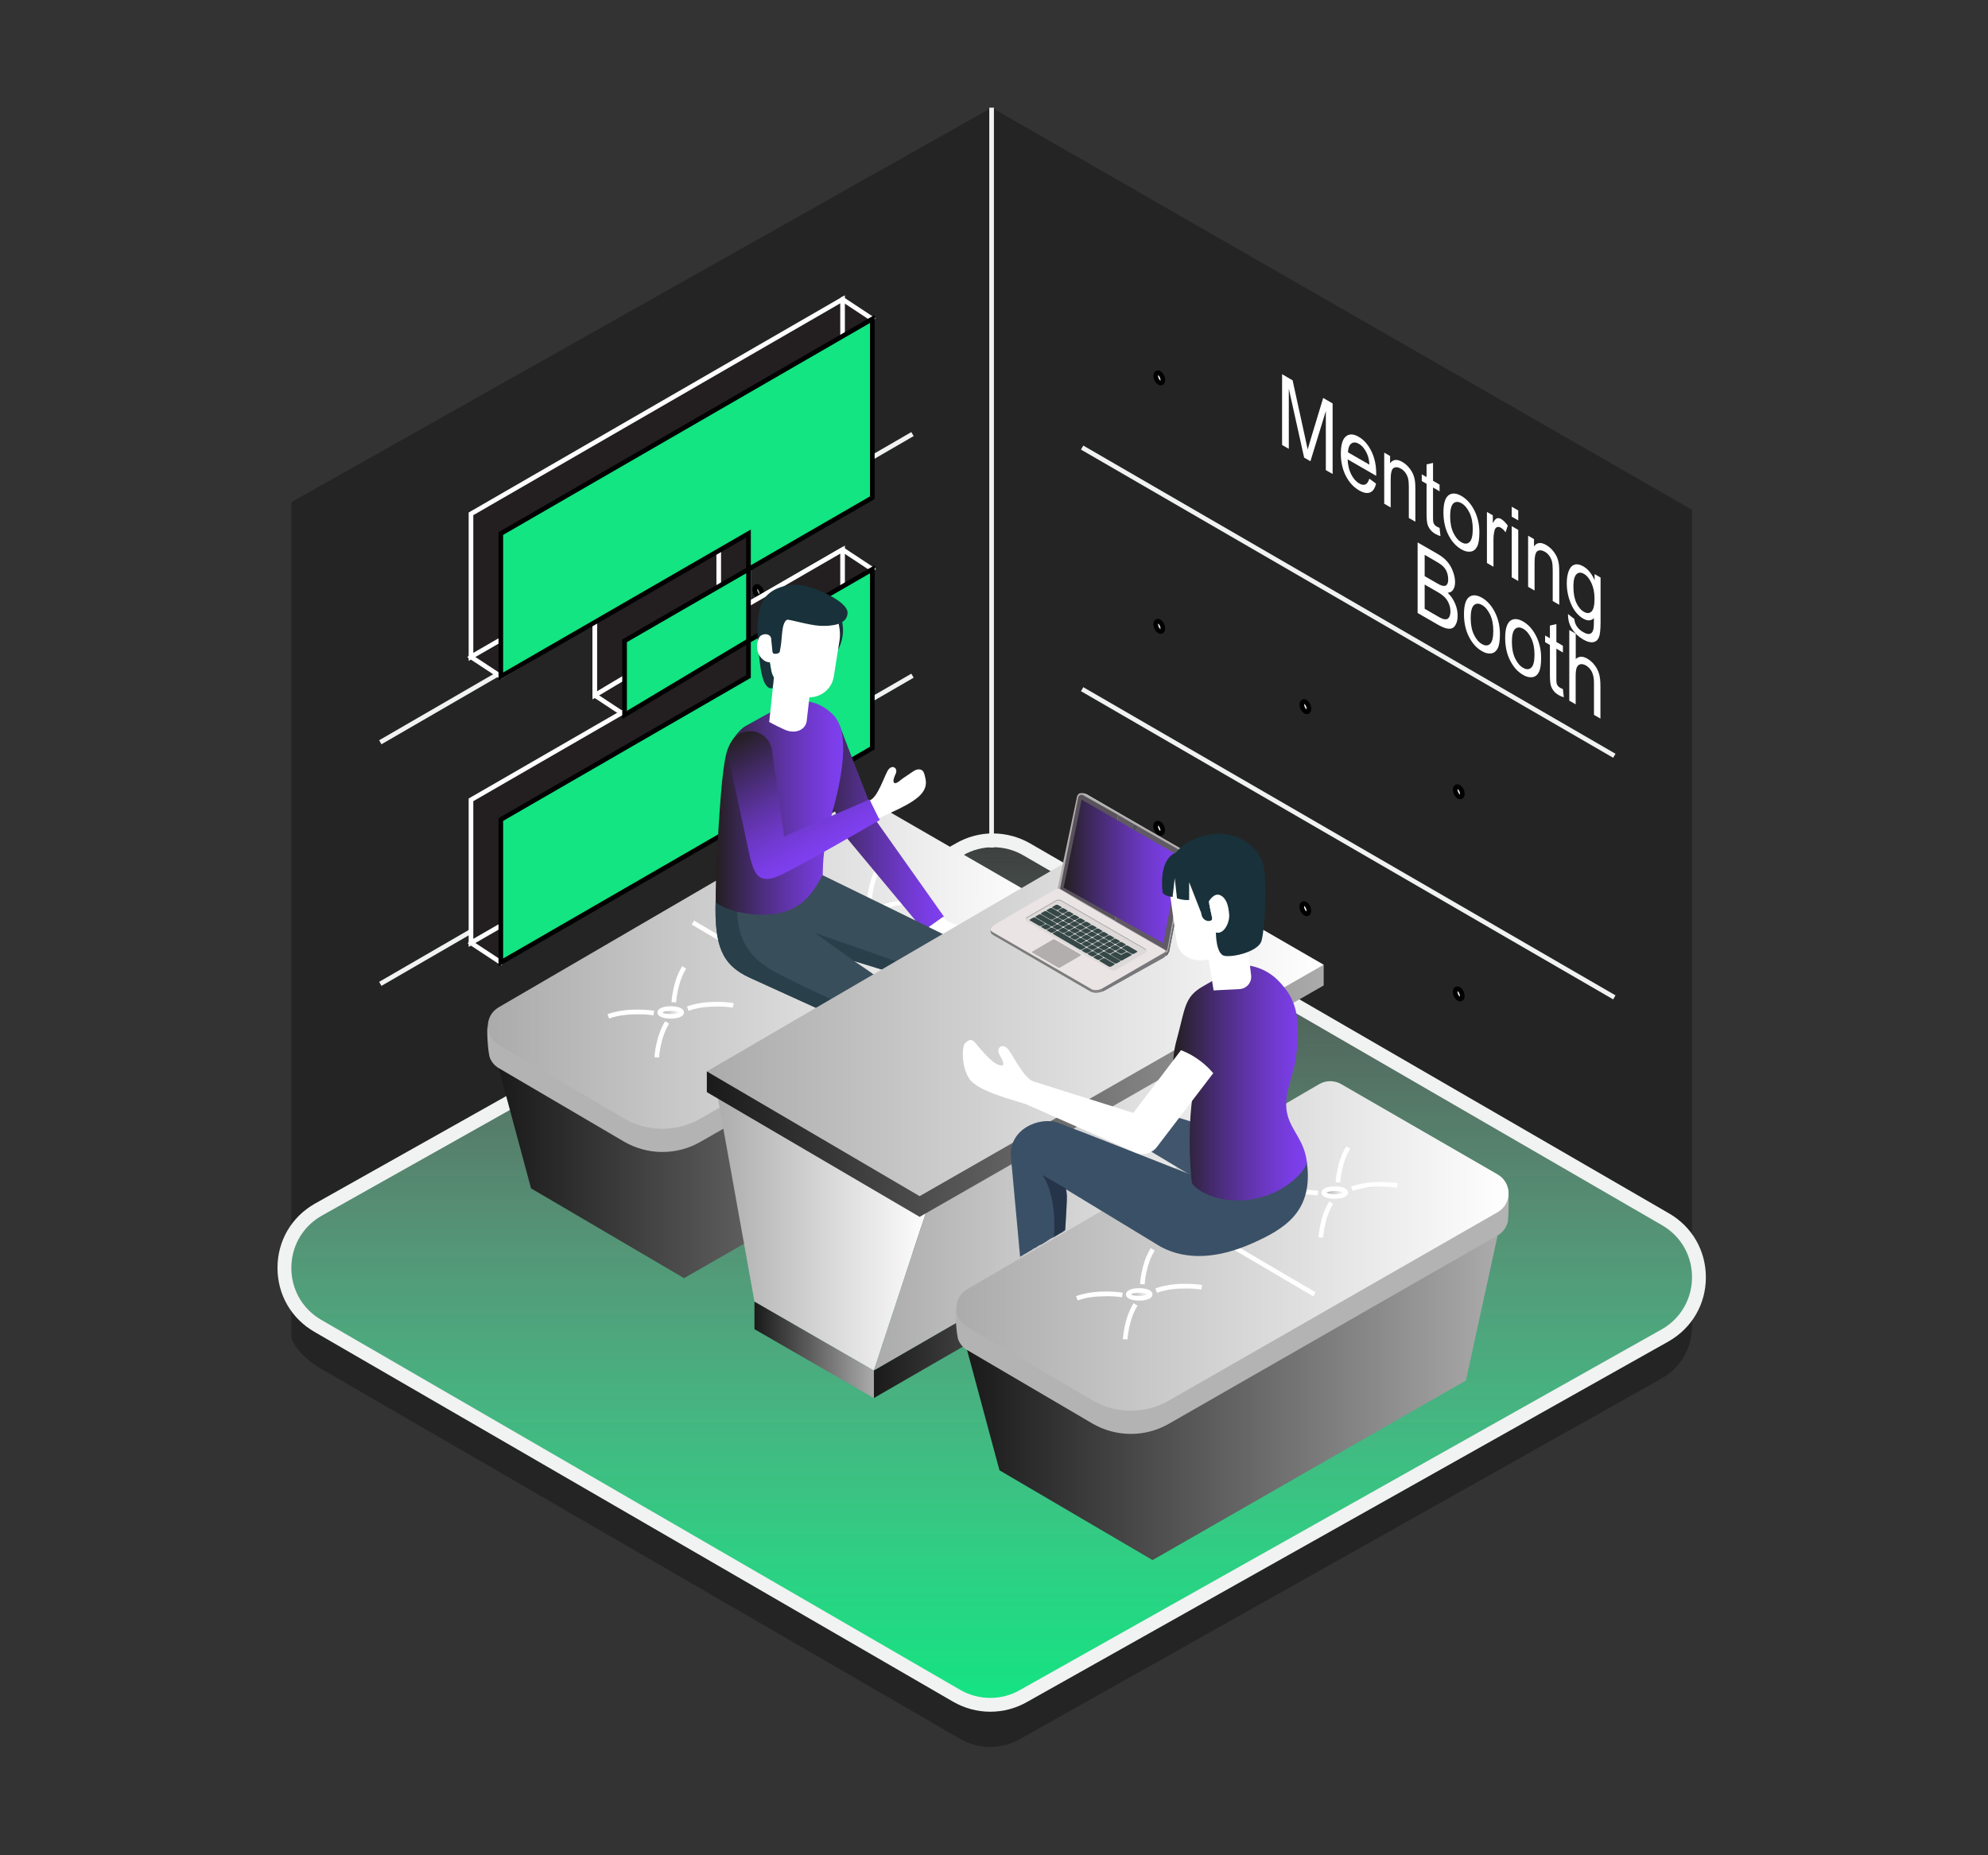 <svg width="240" height="224" viewBox="0 0 240 224" fill="none" xmlns="http://www.w3.org/2000/svg">
<rect x="0" y="0" width="240" height="224" fill="#333333" stroke="none"/>
<path d="M73.295 61.742C73.483 61.662 73.519 61.326 73.377 60.99C73.234 60.655 72.966 60.448 72.778 60.528C72.59 60.608 72.553 60.944 72.696 61.28C72.839 61.615 73.107 61.822 73.295 61.742Z" fill="#F1F2F2" stroke="black" stroke-width="0.56" stroke-miterlimit="10"/>
<path d="M91.814 72.03C92.002 71.95 92.039 71.613 91.896 71.277C91.754 70.942 91.486 70.735 91.297 70.815C91.109 70.895 91.073 71.232 91.215 71.567C91.358 71.903 91.626 72.11 91.814 72.03Z" fill="#F1F2F2" stroke="black" stroke-width="0.56" stroke-miterlimit="10"/>
<path d="M91.814 47.628C92.002 47.548 92.039 47.211 91.896 46.875C91.754 46.54 91.486 46.333 91.297 46.413C91.109 46.493 91.073 46.83 91.215 47.165C91.358 47.501 91.626 47.708 91.814 47.628Z" fill="#F1F2F2" stroke="black" stroke-width="0.56" stroke-miterlimit="10"/>
<g opacity="0.3">
<path d="M204.272 160.13V61.55L119.722 13L35.172 60.63V161.56C35.732 163.03 37.242 164.39 38.792 165.28L115.922 209.95C118.162 211.25 120.932 211.25 123.172 209.95L200.652 166.4C203.052 165.02 204.252 162.6 204.272 160.18V160.13Z" fill="black"/>
</g>
<path d="M119.538 205.84C118.118 205.84 116.718 205.46 115.488 204.75L38.358 160.08C35.828 158.62 34.328 156 34.328 153.08C34.328 150.16 35.838 147.55 38.368 146.09L115.858 102.54C117.078 101.84 118.468 101.46 119.888 101.46C121.308 101.46 122.708 101.84 123.938 102.55L201.068 147.22C203.598 148.68 205.098 151.3 205.098 154.22C205.098 157.14 203.588 159.75 201.058 161.21L123.568 204.76C122.348 205.46 120.958 205.84 119.538 205.84Z" fill="url(#paint0_linear_1596_6561)"/>
<path d="M119.89 102.29C121.14 102.29 122.4 102.61 123.52 103.26L200.65 147.93C205.48 150.72 205.47 157.69 200.65 160.48L123.17 204.03C122.05 204.68 120.8 205 119.55 205C118.3 205 117.04 204.68 115.92 204.03L38.79 159.36C33.96 156.57 33.97 149.6 38.79 146.81L116.27 103.26C117.39 102.61 118.64 102.29 119.89 102.29ZM119.89 100.62C118.33 100.62 116.79 101.03 115.43 101.81L37.97 145.35C35.16 146.97 33.5 149.85 33.5 153.08C33.5 156.3 35.16 159.19 37.95 160.8L115.08 205.47C116.44 206.25 117.98 206.67 119.55 206.67C121.12 206.67 122.65 206.26 124.01 205.48L201.47 161.94C204.28 160.32 205.94 157.44 205.94 154.22C205.94 151 204.28 148.11 201.49 146.5L124.36 101.83C123 101.05 121.46 100.63 119.89 100.63V100.62Z" fill="#F1F2F2"/>
<path d="M119.711 13V102.32" stroke="#F1F2F2" stroke-width="0.56" stroke-miterlimit="10"/>
<path d="M45.91 118.79L110.16 81.58" stroke="#F1F2F2" stroke-width="0.56" stroke-miterlimit="10"/>
<path d="M45.91 89.62L110.16 52.41" stroke="#F1F2F2" stroke-width="0.56" stroke-miterlimit="10"/>
<path d="M194.891 120.42L130.641 83.21" stroke="#F1F2F2" stroke-width="0.56" stroke-miterlimit="10"/>
<path d="M194.891 91.25L130.641 54.04" stroke="#F1F2F2" stroke-width="0.56" stroke-miterlimit="10"/>
<path d="M157.842 110.32C158.03 110.24 158.066 109.904 157.924 109.568C157.781 109.233 157.513 109.026 157.325 109.106C157.137 109.186 157.1 109.523 157.243 109.858C157.386 110.193 157.654 110.4 157.842 110.32Z" fill="#F1F2F2" stroke="black" stroke-width="0.56" stroke-miterlimit="10"/>
<path d="M157.853 85.928C158.041 85.848 158.078 85.511 157.935 85.175C157.793 84.84 157.525 84.633 157.337 84.713C157.149 84.793 157.112 85.13 157.255 85.465C157.397 85.801 157.665 86.008 157.853 85.928Z" fill="#F1F2F2" stroke="black" stroke-width="0.56" stroke-miterlimit="10"/>
<path d="M140.201 100.611C140.389 100.531 140.426 100.195 140.283 99.859C140.14 99.524 139.872 99.317 139.684 99.397C139.496 99.477 139.459 99.814 139.602 100.149C139.745 100.484 140.013 100.691 140.201 100.611Z" fill="#F1F2F2" stroke="black" stroke-width="0.56" stroke-miterlimit="10"/>
<path d="M140.213 76.229C140.401 76.149 140.438 75.812 140.295 75.477C140.152 75.141 139.884 74.934 139.696 75.014C139.508 75.094 139.471 75.431 139.614 75.766C139.757 76.102 140.025 76.309 140.213 76.229Z" fill="#F1F2F2" stroke="black" stroke-width="0.56" stroke-miterlimit="10"/>
<path d="M176.361 120.608C176.549 120.528 176.586 120.191 176.443 119.856C176.301 119.52 176.032 119.313 175.844 119.393C175.656 119.473 175.62 119.81 175.762 120.145C175.905 120.481 176.173 120.688 176.361 120.608Z" fill="#F1F2F2" stroke="black" stroke-width="0.56" stroke-miterlimit="10"/>
<path d="M176.369 96.206C176.557 96.126 176.594 95.789 176.451 95.454C176.308 95.118 176.04 94.911 175.852 94.991C175.664 95.071 175.627 95.408 175.77 95.743C175.913 96.079 176.181 96.286 176.369 96.206Z" fill="#F1F2F2" stroke="black" stroke-width="0.56" stroke-miterlimit="10"/>
<path d="M124.239 115.12L120.419 132.64L82.579 154.32L64.109 143.48L60.199 128.96L124.239 115.12Z" fill="url(#paint1_linear_1596_6561)"/>
<path d="M58.869 123.69L58.899 124.1L61.859 123.45L102.709 99.65C103.529 99.17 104.529 99.17 105.349 99.65L123.259 109.99L125.499 109.5L125.559 109.9C125.619 110.22 125.559 113 125.499 113.32V113.39C125.349 114.08 124.939 114.72 124.249 115.12L84.549 137.87C81.679 139.51 78.159 139.49 75.309 137.82L60.209 128.96C59.709 128.67 59.369 128.24 59.159 127.77H59.149V127.73C58.909 127.16 58.719 124.28 58.889 123.69H58.869Z" fill="#B3B3B3"/>
<path d="M124.25 107.76L105.349 96.85C104.529 96.38 103.52 96.38 102.71 96.85L60.2 121.62C58.459 122.63 58.459 125.15 60.2 126.16L75.299 135.02C78.15 136.69 81.68 136.71 84.54 135.07L124.24 112.32C126 111.31 126.01 108.77 124.24 107.76H124.25Z" fill="url(#paint2_linear_1596_6561)"/>
<path d="M102.128 122.23L83.648 111.39" stroke="white" stroke-width="0.56" stroke-miterlimit="10"/>
<path d="M104.588 110.42C105.322 110.42 105.918 110.21 105.918 109.95C105.918 109.691 105.322 109.48 104.588 109.48C103.853 109.48 103.258 109.691 103.258 109.95C103.258 110.21 103.853 110.42 104.588 110.42Z" fill="url(#paint3_linear_1596_6561)" stroke="black" stroke-width="0.56" stroke-miterlimit="10"/>
<path d="M112.141 109.09C112.141 109.09 109.161 108.59 106.641 109.49L112.141 109.09Z" fill="url(#paint4_linear_1596_6561)"/>
<path d="M112.141 109.09C112.141 109.09 109.161 108.59 106.641 109.49" stroke="white" stroke-width="0.56" stroke-miterlimit="10"/>
<path d="M102.559 110.02C102.559 110.02 99.579 109.52 97.059 110.42L102.559 110.02Z" fill="url(#paint5_linear_1596_6561)"/>
<path d="M102.559 110.02C102.559 110.02 99.579 109.52 97.059 110.42" stroke="black" stroke-width="0.56" stroke-miterlimit="10"/>
<path d="M102.898 115.37C102.898 115.37 103.018 112.97 104.148 111.16L102.898 115.37Z" fill="url(#paint6_linear_1596_6561)"/>
<path d="M102.898 115.37C102.898 115.37 103.018 112.97 104.148 111.16" stroke="black" stroke-width="0.56" stroke-miterlimit="10"/>
<path d="M104.969 108.72C104.969 108.72 105.089 106.32 106.219 104.51L104.969 108.72Z" fill="url(#paint7_linear_1596_6561)"/>
<path d="M104.969 108.72C104.969 108.72 105.089 106.32 106.219 104.51" stroke="white" stroke-width="0.56" stroke-miterlimit="10"/>
<path d="M80.971 122.71C81.705 122.71 82.301 122.5 82.301 122.24C82.301 121.98 81.705 121.77 80.971 121.77C80.236 121.77 79.641 121.98 79.641 122.24C79.641 122.5 80.236 122.71 80.971 122.71Z" fill="url(#paint8_linear_1596_6561)" stroke="white" stroke-width="0.56" stroke-miterlimit="10"/>
<path d="M88.527 121.38C88.527 121.38 85.547 120.88 83.027 121.78L88.527 121.38Z" fill="url(#paint9_linear_1596_6561)"/>
<path d="M88.527 121.38C88.527 121.38 85.547 120.88 83.027 121.78" stroke="white" stroke-width="0.56" stroke-miterlimit="10"/>
<path d="M78.938 122.31C78.938 122.31 75.957 121.81 73.438 122.71L78.938 122.31Z" fill="url(#paint10_linear_1596_6561)"/>
<path d="M78.938 122.31C78.938 122.31 75.957 121.81 73.438 122.71" stroke="white" stroke-width="0.56" stroke-miterlimit="10"/>
<path d="M79.289 127.66C79.289 127.66 79.409 125.26 80.539 123.45L79.289 127.66Z" fill="url(#paint11_linear_1596_6561)"/>
<path d="M79.289 127.66C79.289 127.66 79.409 125.26 80.539 123.45" stroke="white" stroke-width="0.56" stroke-miterlimit="10"/>
<path d="M81.348 121.01C81.348 121.01 81.468 118.61 82.598 116.8L81.348 121.01Z" fill="url(#paint12_linear_1596_6561)"/>
<path d="M81.348 121.01C81.348 121.01 81.468 118.61 82.598 116.8" stroke="white" stroke-width="0.56" stroke-miterlimit="10"/>
<path d="M101.719 36.14L105.309 38.51L90.359 68.73V72.92L101.719 66.36L105.309 68.73L60.459 116.21L56.859 113.84L75.399 86.32L71.809 83.95V75L60.459 81.68L56.859 79.31L101.719 36.14Z" fill="#231F20" stroke="white" stroke-width="0.56" stroke-miterlimit="10"/>
<path d="M86.769 75V66.36L71.809 75V83.95L86.769 75Z" fill="#231F20" stroke="white" stroke-width="0.56" stroke-miterlimit="10"/>
<path d="M86.769 62.04V66.36L101.719 57.72V36.14L56.859 62.04V79.31L86.769 62.04Z" fill="#231F20" stroke="white" stroke-width="0.56" stroke-miterlimit="10"/>
<path d="M101.719 66.36L86.769 75V79.31L56.859 96.57V113.84L101.719 87.95V66.36Z" fill="#231F20" stroke="white" stroke-width="0.56" stroke-miterlimit="10"/>
<path d="M90.362 77.37V68.73L75.402 77.37V86.32L90.362 77.37Z" fill="#12E582" stroke="black" stroke-width="0.56" stroke-miterlimit="10"/>
<path d="M90.361 64.42V68.73L105.311 60.09V38.51L60.461 64.42V81.68L90.361 64.42Z" fill="#12E582" stroke="black" stroke-width="0.56" stroke-miterlimit="10"/>
<path d="M105.311 68.73L90.361 77.37V81.68L60.461 98.95V116.21L105.311 90.32V68.73Z" fill="#12E582" stroke="black" stroke-width="0.56" stroke-miterlimit="10"/>
<path d="M140.213 46.233C140.401 46.153 140.438 45.816 140.295 45.481C140.152 45.145 139.884 44.938 139.696 45.019C139.508 45.099 139.471 45.435 139.614 45.771C139.757 46.106 140.025 46.313 140.213 46.233Z" fill="#F1F2F2" stroke="black" stroke-width="0.56" stroke-miterlimit="10"/>
<path d="M154.779 53.7V45.18L156.049 45.92L157.56 52.83C157.7 53.47 157.8 53.95 157.87 54.27C157.94 54 158.06 53.61 158.21 53.1L159.74 48.05L160.88 48.71V57.23L160.06 56.76V49.63L158.2 55.69L157.44 55.25L155.59 46.93V54.19L154.77 53.72L154.779 53.7Z" fill="white"/>
<path d="M165.311 57.79L166.121 58.39C165.991 58.95 165.761 59.3 165.411 59.45C165.061 59.6 164.621 59.52 164.081 59.21C163.401 58.82 162.871 58.23 162.471 57.45C162.071 56.67 161.871 55.77 161.871 54.77C161.871 53.73 162.071 53.04 162.471 52.7C162.871 52.36 163.391 52.37 164.031 52.74C164.671 53.11 165.151 53.67 165.551 54.46C165.941 55.25 166.141 56.15 166.141 57.17C166.141 57.23 166.141 57.32 166.141 57.45L162.691 55.46C162.721 56.16 162.861 56.76 163.121 57.27C163.381 57.78 163.701 58.15 164.091 58.37C164.381 58.54 164.621 58.58 164.831 58.49C165.031 58.41 165.191 58.18 165.311 57.8V57.79ZM162.731 54.61L165.321 56.1C165.291 55.56 165.191 55.11 165.021 54.76C164.771 54.21 164.451 53.82 164.051 53.59C163.691 53.38 163.391 53.37 163.141 53.55C162.891 53.73 162.761 54.08 162.731 54.61Z" fill="white"/>
<path d="M167.109 60.82V54.65L167.819 55.06V55.94C168.159 55.46 168.649 55.4 169.289 55.77C169.569 55.93 169.829 56.15 170.059 56.41C170.289 56.68 170.469 56.96 170.589 57.24C170.709 57.52 170.789 57.83 170.829 58.15C170.859 58.36 170.869 58.71 170.869 59.19V62.99L170.079 62.54V58.78C170.079 58.35 170.049 58.02 169.989 57.77C169.929 57.52 169.819 57.29 169.669 57.08C169.509 56.86 169.329 56.7 169.119 56.58C168.789 56.39 168.499 56.36 168.249 56.5C168.009 56.64 167.889 57.11 167.889 57.9V61.27L167.109 60.82Z" fill="white"/>
<path d="M173.791 63.74L173.901 64.73C173.681 64.66 173.481 64.58 173.311 64.48C173.021 64.32 172.801 64.13 172.651 63.92C172.491 63.71 172.381 63.49 172.321 63.25C172.261 63.02 172.221 62.59 172.221 61.96V58.41L171.641 58.08V57.27L172.221 57.6V56.07L173.001 55.89V58.05L173.791 58.51V59.32L173.001 58.86V62.47C173.001 62.77 173.011 62.97 173.041 63.07C173.071 63.17 173.111 63.27 173.181 63.35C173.241 63.44 173.331 63.51 173.451 63.58C173.541 63.63 173.651 63.68 173.791 63.74Z" fill="white"/>
<path d="M174.258 61.86C174.258 60.72 174.498 60.01 174.968 59.73C175.368 59.5 175.848 59.55 176.428 59.88C177.068 60.25 177.588 60.83 177.988 61.62C178.388 62.41 178.598 63.29 178.598 64.27C178.598 65.06 178.508 65.64 178.328 65.99C178.148 66.34 177.888 66.55 177.548 66.6C177.208 66.65 176.838 66.57 176.428 66.33C175.778 65.96 175.258 65.38 174.858 64.59C174.458 63.81 174.258 62.89 174.258 61.85V61.86ZM175.068 62.33C175.068 63.12 175.198 63.79 175.458 64.33C175.718 64.87 176.038 65.26 176.438 65.48C176.838 65.7 177.148 65.69 177.408 65.45C177.668 65.2 177.798 64.68 177.798 63.87C177.798 63.11 177.668 62.45 177.408 61.91C177.148 61.37 176.828 60.98 176.438 60.76C176.048 60.54 175.718 60.54 175.458 60.78C175.198 61.02 175.068 61.54 175.068 62.33Z" fill="white"/>
<path d="M179.508 67.98V61.81L180.218 62.22V63.16C180.398 62.83 180.568 62.63 180.718 62.58C180.868 62.53 181.038 62.56 181.218 62.66C181.478 62.81 181.748 63.08 182.028 63.46L181.758 64.27C181.568 64.01 181.378 63.82 181.178 63.71C181.008 63.61 180.848 63.59 180.718 63.65C180.578 63.71 180.488 63.84 180.428 64.05C180.338 64.37 180.298 64.75 180.298 65.2V68.43L179.518 67.98H179.508Z" fill="white"/>
<path d="M182.5 62.38V61.18L183.29 61.63V62.83L182.5 62.38ZM182.5 69.7V63.53L183.29 63.98V70.15L182.5 69.7Z" fill="white"/>
<path d="M184.48 70.85V64.68L185.19 65.09V65.97C185.53 65.49 186.02 65.43 186.66 65.8C186.94 65.96 187.2 66.18 187.43 66.44C187.66 66.71 187.841 66.99 187.961 67.27C188.081 67.55 188.161 67.86 188.201 68.18C188.231 68.39 188.24 68.74 188.24 69.22V73.02L187.451 72.57V68.81C187.451 68.38 187.42 68.05 187.36 67.8C187.3 67.55 187.19 67.32 187.04 67.11C186.88 66.89 186.7 66.73 186.49 66.61C186.16 66.42 185.87 66.39 185.62 66.53C185.38 66.67 185.26 67.14 185.26 67.93V71.3L184.48 70.85Z" fill="white"/>
<path d="M189.298 74.14L190.058 74.73C190.088 75.06 190.178 75.34 190.328 75.57C190.518 75.88 190.788 76.13 191.128 76.32C191.488 76.53 191.768 76.59 191.968 76.52C192.168 76.45 192.298 76.25 192.368 75.94C192.408 75.75 192.428 75.31 192.428 74.63C192.088 74.97 191.658 74.99 191.148 74.7C190.508 74.33 190.018 73.74 189.668 72.93C189.318 72.12 189.148 71.28 189.148 70.42C189.148 69.83 189.228 69.33 189.388 68.93C189.548 68.52 189.778 68.27 190.088 68.18C190.388 68.08 190.748 68.15 191.158 68.39C191.708 68.71 192.158 69.26 192.508 70.05V69.31L193.228 69.73V75.07C193.228 76.03 193.158 76.67 193.008 76.99C192.858 77.31 192.628 77.49 192.308 77.54C191.988 77.59 191.598 77.48 191.128 77.21C190.578 76.89 190.128 76.47 189.788 75.94C189.448 75.41 189.288 74.82 189.298 74.16V74.14ZM189.948 70.81C189.948 71.62 190.068 72.28 190.308 72.79C190.548 73.3 190.848 73.66 191.218 73.87C191.588 74.08 191.878 74.07 192.128 73.84C192.368 73.61 192.498 73.1 192.498 72.31C192.498 71.55 192.368 70.91 192.118 70.38C191.868 69.85 191.568 69.48 191.208 69.28C190.848 69.08 190.558 69.1 190.318 69.33C190.078 69.57 189.948 70.06 189.948 70.8V70.81Z" fill="white"/>
<path d="M171.141 74.01V65.49L173.541 66.87C174.031 67.15 174.421 67.46 174.721 67.81C175.011 68.15 175.251 68.55 175.411 69.01C175.581 69.47 175.661 69.89 175.661 70.28C175.661 70.67 175.591 70.94 175.441 71.18C175.291 71.42 175.071 71.55 174.771 71.57C175.161 71.94 175.451 72.37 175.661 72.86C175.871 73.35 175.971 73.83 175.971 74.33C175.971 74.73 175.911 75.06 175.781 75.33C175.651 75.6 175.501 75.77 175.311 75.85C175.121 75.93 174.891 75.93 174.611 75.87C174.331 75.8 173.991 75.65 173.581 75.42L171.141 74.01ZM171.991 69.56L173.371 70.36C173.741 70.58 174.011 70.7 174.181 70.73C174.401 70.77 174.561 70.73 174.671 70.59C174.781 70.46 174.831 70.24 174.831 69.94C174.831 69.66 174.781 69.38 174.681 69.1C174.581 68.82 174.431 68.6 174.241 68.41C174.051 68.22 173.731 67.99 173.271 67.73L171.991 66.99V69.57V69.56ZM171.991 73.5L173.581 74.42C173.851 74.58 174.041 74.67 174.161 74.71C174.351 74.78 174.521 74.79 174.651 74.76C174.781 74.73 174.891 74.63 174.971 74.47C175.051 74.31 175.101 74.1 175.101 73.83C175.101 73.51 175.041 73.2 174.921 72.9C174.801 72.6 174.631 72.33 174.411 72.11C174.191 71.89 173.881 71.66 173.471 71.43L171.991 70.58V73.51V73.5Z" fill="white"/>
<path d="M176.738 74.15C176.738 73.01 176.978 72.3 177.448 72.02C177.848 71.79 178.328 71.84 178.908 72.17C179.548 72.54 180.068 73.12 180.468 73.91C180.868 74.7 181.078 75.58 181.078 76.56C181.078 77.35 180.988 77.93 180.808 78.28C180.628 78.63 180.368 78.84 180.028 78.89C179.688 78.94 179.318 78.86 178.908 78.62C178.258 78.25 177.738 77.67 177.338 76.88C176.938 76.1 176.738 75.18 176.738 74.14V74.15ZM177.548 74.62C177.548 75.41 177.678 76.08 177.938 76.62C178.198 77.16 178.518 77.55 178.918 77.77C179.318 77.99 179.628 77.98 179.888 77.74C180.148 77.49 180.278 76.97 180.278 76.16C180.278 75.4 180.148 74.74 179.888 74.2C179.628 73.66 179.308 73.27 178.918 73.05C178.528 72.83 178.198 72.83 177.938 73.07C177.678 73.31 177.548 73.83 177.548 74.62Z" fill="white"/>
<path d="M181.711 77.02C181.711 75.88 181.951 75.17 182.421 74.89C182.821 74.66 183.301 74.71 183.881 75.04C184.521 75.41 185.041 75.99 185.441 76.78C185.841 77.57 186.051 78.45 186.051 79.43C186.051 80.22 185.961 80.8 185.781 81.15C185.601 81.5 185.341 81.71 185.001 81.76C184.661 81.81 184.291 81.73 183.881 81.49C183.231 81.12 182.711 80.54 182.311 79.75C181.911 78.97 181.711 78.05 181.711 77.01V77.02ZM182.521 77.49C182.521 78.28 182.651 78.95 182.911 79.49C183.171 80.03 183.491 80.42 183.891 80.64C184.291 80.86 184.601 80.85 184.861 80.61C185.121 80.36 185.251 79.84 185.251 79.03C185.251 78.27 185.121 77.61 184.861 77.07C184.601 76.53 184.281 76.14 183.891 75.92C183.501 75.7 183.171 75.7 182.911 75.94C182.651 76.18 182.521 76.7 182.521 77.49Z" fill="white"/>
<path d="M188.681 83.2L188.791 84.19C188.571 84.12 188.371 84.04 188.201 83.94C187.911 83.78 187.691 83.59 187.541 83.38C187.381 83.17 187.271 82.95 187.211 82.71C187.151 82.48 187.111 82.05 187.111 81.42V77.87L186.531 77.54V76.73L187.111 77.06V75.53L187.891 75.35V77.51L188.681 77.97V78.78L187.891 78.32V81.93C187.891 82.23 187.901 82.43 187.931 82.53C187.961 82.63 188.001 82.73 188.071 82.81C188.131 82.9 188.221 82.97 188.341 83.04C188.431 83.09 188.541 83.14 188.681 83.2Z" fill="white"/>
<path d="M189.451 84.58V76.06L190.231 76.51V79.57C190.601 79.22 191.061 79.2 191.621 79.52C191.961 79.72 192.261 79.98 192.511 80.31C192.761 80.64 192.941 80.99 193.051 81.37C193.161 81.75 193.211 82.24 193.211 82.85V86.76L192.431 86.31V82.4C192.431 81.88 192.341 81.45 192.171 81.11C192.001 80.77 191.761 80.52 191.451 80.34C191.221 80.21 191.001 80.16 190.791 80.2C190.591 80.24 190.441 80.38 190.351 80.6C190.261 80.82 190.221 81.18 190.221 81.66V85.04L189.441 84.59L189.451 84.58Z" fill="white"/>
<path d="M102.222 101.18L97.162 89.75C96.492 88.33 96.592 86.83 98.012 86.16C99.432 85.49 100.672 86.16 101.352 87.58L105.862 99.23L113.952 110.66L111.552 112.38L102.242 101.19L102.222 101.18Z" fill="url(#paint13_linear_1596_6561)"/>
<path d="M111.711 112.23C112.511 113.3 114.591 116.89 116.211 117.35C117.831 117.81 119.761 117.03 119.971 116.73C120.181 116.43 120.421 115.9 119.841 115.63C119.261 115.36 117.291 114.66 116.711 113.86C116.121 113.06 117.201 113.34 117.831 113.46C118.591 113.61 118.951 112.67 117.881 112.32C116.811 111.97 114.371 111.58 113.841 110.71L111.711 112.22V112.23Z" fill="white"/>
<path d="M102.351 142.75C101.901 142.87 101.671 143.12 101.671 143.98C101.671 144.84 101.551 145.8 101.511 146.18C101.471 146.57 101.831 147.41 102.721 147.85C103.601 148.29 104.791 148.31 105.411 148.81C106.031 149.31 106.531 150.32 107.481 150.86C108.431 151.41 111.781 151.51 112.881 150.3C113.971 149.09 110.491 148.04 108.471 146.17C106.451 144.3 105.961 143.61 105.861 143.19C105.761 142.77 105.321 142.74 105.321 142.74H102.361L102.351 142.75Z" fill="#394E5B"/>
<path d="M107.511 149.49C106.681 148.45 105.741 147.85 104.311 147.33C102.881 146.81 102.821 145.43 103.091 144.16L102.601 142.75H102.351C101.901 142.87 101.671 143.12 101.671 143.98C101.671 144.84 101.551 145.8 101.511 146.18C101.471 146.57 101.831 147.41 102.721 147.85C103.601 148.29 104.791 148.31 105.411 148.81C106.031 149.31 106.531 150.32 107.481 150.86C108.431 151.41 111.781 151.51 112.881 150.3C111.101 151.07 108.351 150.52 107.521 149.48L107.511 149.49Z" fill="#29404B"/>
<path d="M105.323 143.5C105.323 145.08 102.363 144.22 102.363 143.5V139.87H105.323V143.5Z" fill="#FCD2A0"/>
<path d="M112.441 135.13C111.991 135.25 111.761 135.5 111.761 136.36C111.761 137.22 111.641 138.18 111.601 138.56C111.561 138.94 111.921 139.79 112.811 140.23C113.701 140.67 114.881 140.69 115.501 141.19C116.121 141.69 116.621 142.7 117.571 143.24C118.521 143.79 121.871 143.89 122.971 142.68C124.061 141.47 120.581 140.42 118.561 138.55C116.541 136.68 116.051 135.99 115.951 135.57C115.851 135.14 115.411 135.12 115.411 135.12H112.451L112.441 135.13Z" fill="#394E5B"/>
<path d="M117.601 141.87C116.771 140.83 115.831 140.23 114.401 139.71C112.971 139.19 112.911 137.81 113.181 136.54L112.691 135.13H112.441C111.991 135.25 111.761 135.5 111.761 136.36C111.761 137.22 111.641 138.18 111.601 138.56C111.561 138.94 111.921 139.79 112.811 140.23C113.691 140.67 114.881 140.69 115.501 141.19C116.121 141.69 116.621 142.7 117.571 143.24C118.521 143.79 121.871 143.89 122.971 142.68C121.191 143.45 118.441 142.9 117.611 141.86L117.601 141.87Z" fill="#29404B"/>
<path d="M115.403 135.88C115.403 137.46 112.443 136.6 112.443 135.88L112.293 132.25H115.253L115.403 135.88Z" fill="#FCD2A0"/>
<path d="M114.522 113.12C113.192 112.44 99.312 105.67 99.312 105.67L86.392 108.84C86.262 114.12 87.092 116.5 90.542 118.06C93.642 119.46 103.072 123.77 103.072 123.77C103.072 123.77 102.192 125.22 101.942 127.41C101.742 129.15 101.942 141.7 101.942 141.7C101.942 141.7 103.962 143.33 105.552 141.7C105.552 141.7 108.182 124.18 108.412 122.3C108.642 120.42 108.852 120.16 106.162 118.15C105.322 117.53 104.232 116.77 103.112 116.03L111.492 118.61C111.492 118.61 110.812 121.34 110.832 122.28C110.852 123.22 112.032 134.37 112.032 134.37C112.032 134.37 114.172 135.64 115.822 134.21C115.822 134.21 116.512 119.86 116.692 117.27C116.722 116.81 117.062 114.42 114.522 113.11V113.12Z" fill="#394E5B"/>
<path d="M105.322 122.89C105.322 122.89 96.972 119.23 93.372 117.24C89.772 115.25 89.102 112.63 89.002 110.07L89.622 108.05L86.392 108.84C86.262 114.12 87.092 116.5 90.542 118.06C93.642 119.46 103.072 123.77 103.072 123.77C103.072 123.77 102.192 125.22 101.942 127.41C101.742 129.15 101.942 141.7 101.942 141.7C101.942 141.7 102.462 142.12 103.172 142.32C103.152 141.25 102.952 132.41 103.252 129.58C103.572 126.56 105.312 122.9 105.312 122.9L105.322 122.89Z" fill="#29404B"/>
<path d="M93.931 85.48L89.992 87.67C89.121 88.17 88.022 89.76 87.751 90.73C87.121 92.96 86.841 98.4 86.531 103.49C86.462 104.6 86.382 107.81 86.402 108.84C86.402 109.29 89.781 110.85 93.511 110.34C97.412 109.81 98.492 106.92 99.322 105.67C99.352 104.03 99.401 102.02 100.422 98.32C101.612 94 102.722 88.52 100.592 86.31C98.802 84.45 96.731 84.65 96.731 84.65L93.942 85.49L93.931 85.48Z" fill="url(#paint14_linear_1596_6561)"/>
<path d="M101.161 78.47C101.661 77.57 101.971 76.28 101.631 74.9C101.281 73.52 100.031 74.52 100.031 74.52L101.161 78.47Z" fill="#19313A"/>
<path d="M93.433 81.79L92.863 87.17C92.863 87.17 93.563 87.57 94.713 88.09C96.063 88.7 97.273 88.08 97.393 87.03C97.573 85.45 97.863 82.88 97.863 82.88L93.433 81.79Z" fill="white"/>
<path d="M99.521 72.3C100.801 73.34 101.621 75.58 101.351 77.32L100.661 81.68C100.341 83.74 98.041 84.84 96.231 83.79L94.331 82.68C93.691 82.31 93.241 81.67 93.111 80.93L92.181 75.7C91.871 73.97 92.871 72.09 94.411 71.49C95.951 70.9 98.231 71.26 99.521 72.29V72.3Z" fill="white"/>
<path d="M93.293 83.07C92.893 83.22 92.113 83.04 91.763 80.26C91.403 77.48 91.193 74.3 92.043 72.64C92.903 70.98 95.073 70.46 96.653 70.64C98.233 70.82 102.353 72.57 102.323 74C102.293 75.43 100.383 75.62 99.013 75.56C97.643 75.49 95.263 74.75 95.023 74.83C94.783 74.91 94.503 75.37 94.413 76.51C94.353 77.26 94.303 77.86 94.143 78.66C94.083 78.97 93.483 78.97 93.373 78.9C93.073 78.7 93.133 78.03 93.103 77.1L92.603 78.1L93.103 80.95C93.163 81.28 93.273 81.56 93.423 81.8L93.283 83.08L93.293 83.07Z" fill="#19313A"/>
<path d="M93.103 77.08C92.984 76.55 92.344 76.44 91.884 76.72C91.414 77.01 91.054 78.53 91.904 79.44C92.754 80.35 93.364 79.78 93.364 79.78L93.094 77.09L93.103 77.08Z" fill="white"/>
<path d="M113.093 117.88C112.423 117.48 98.363 112.63 98.363 112.63L103.113 116.03L111.493 118.61C111.493 118.61 110.813 121.34 110.833 122.28C110.853 123.22 112.033 134.37 112.033 134.37C112.033 134.37 112.563 134.68 113.293 134.82C113.293 134.82 112.003 125.04 112.293 122.41C112.583 119.79 113.753 118.27 113.093 117.88Z" fill="#29404B"/>
<path d="M104.983 96.52L94.653 100.99L93.163 90.39C92.853 88.95 91.443 88.04 90.003 88.35C88.563 88.66 87.653 90.07 87.963 91.51L90.433 102.98C91.043 105.81 91.713 106.74 94.033 105.74C96.353 104.74 106.213 99 106.213 99L104.993 96.53L104.983 96.52Z" fill="url(#paint15_linear_1596_6561)"/>
<path d="M106.101 98.81C107.161 98.26 108.271 97.83 109.311 97.25C110.321 96.69 111.761 95.85 111.781 94.52C111.781 94.18 111.701 93.85 111.611 93.52C111.561 93.35 111.491 93.16 111.361 93.04C111.181 92.88 110.921 92.86 110.691 92.92C110.461 92.98 110.261 93.12 110.071 93.25C109.711 93.5 109.351 93.74 108.981 93.99C108.781 94.12 108.271 94.63 108.021 94.55C107.631 94.42 108.071 93.59 108.161 93.35C108.411 92.68 107.601 92.2 107.121 93.13C106.641 94.06 105.911 96.26 105.031 96.62L106.101 98.81Z" fill="white"/>
<path d="M112.352 144.68L105.492 165.48L91.082 157.16L86.062 129.25L112.352 144.68Z" fill="url(#paint16_linear_1596_6561)"/>
<path d="M155.922 119.72L148.722 140.52L134.312 132.1V107.12L155.922 119.72Z" fill="#F1F2F2" stroke="black" stroke-width="0.56" stroke-miterlimit="10"/>
<path d="M155.922 119.72L148.722 140.52L105.492 165.48L112.352 144.68L155.922 119.72Z" fill="url(#paint17_linear_1596_6561)"/>
<path d="M148.722 140.52V143.84L105.492 168.8V165.48L148.722 140.52Z" fill="url(#paint18_linear_1596_6561)"/>
<path d="M91.082 157.16L105.492 165.48V168.8L91.082 160.48V157.16Z" fill="url(#paint19_linear_1596_6561)"/>
<path d="M93.602 129.22L135.382 104.88L156.552 117.1L159.802 116.48V118.98L111.022 146.92L85.332 131.86V129.36L93.602 129.22Z" fill="url(#paint20_linear_1596_6561)"/>
<path d="M159.802 116.48L133.502 101.29L85.332 129.36L111.022 144.42L159.802 116.48Z" fill="url(#paint21_linear_1596_6561)"/>
<path d="M140.439 115.39L139.969 115.47L130.039 96.6L130.129 96.62C130.319 96.11 130.639 95.71 131.159 95.89L142.719 102.58C143.139 102.72 143.469 103.02 143.379 103.53L141.139 114.91C140.959 115.34 140.849 115.5 140.439 115.41V115.39Z" fill="#616669"/>
<path d="M142.99 102.87L140.62 103.82L130.34 96.41L130.76 95.76C130.76 95.76 131.12 95.87 131.15 95.88L142.71 102.57C142.81 102.6 142.9 102.81 142.98 102.87H142.99Z" fill="#D0E6E6"/>
<path d="M141.502 106.47L143.372 103.44C143.372 103.44 143.372 103.5 143.372 103.54L141.132 114.92C141.122 114.98 141.012 115.02 140.982 115.07L140.582 114.98L141.482 106.47H141.502Z" fill="#616669"/>
<path d="M119.98 112.94L131.29 119.51L131.52 119.64C132.05 119.95 132.67 119.89 133.23 119.64C133.29 119.61 133.34 119.59 133.4 119.56L140.48 115.57C140.73 115.43 140.84 115.22 140.84 114.93V114.85L119.9 111.77L119.77 111.85C119.72 111.88 119.68 111.92 119.65 111.96C119.62 112.06 119.59 112.17 119.59 112.23V112.43C119.59 112.58 119.58 112.69 119.98 112.95V112.94Z" fill="#7C7C7C"/>
<path d="M131.691 117.98V119.73C132.181 119.94 132.731 119.87 133.231 119.65V117.98H131.691Z" fill="#898387"/>
<path d="M140.67 115.31C140.67 115.45 140.6 115.57 140.48 115.64L133.4 119.57C133.3 119.62 133.19 119.67 133.09 119.7V114.19H136.73L140.65 114.89L140.68 115.31H140.67Z" fill="#78777B"/>
<path d="M140.33 114.56L128.01 108.22C127.73 108.06 127.58 107.73 127.65 107.41L129.95 96.52C130.03 95.7 130.46 95.67 130.94 95.83L142.72 102.55C143.23 102.83 143.24 103.11 143.23 103.43L141.03 114.61C140.8 114.97 140.88 114.69 140.34 114.56H140.33Z" fill="#B3ADAB"/>
<path d="M140.93 102.12L142.72 102.72C143.03 102.82 143.3 102.9 143.23 103.45L141.03 114.63C140.94 115.1 140.88 115.04 140.54 114.86L130.57 109.54L140.94 102.11L140.93 102.12Z" fill="#B3ADAB"/>
<path d="M127.989 107.33L140.879 114.77C140.879 114.77 140.989 114.12 141.009 114.08L143.039 103.33C143.039 103.15 142.919 103 142.749 102.94L142.139 102.74L134.929 98.36L130.699 95.98C130.629 95.96 130.559 95.95 130.479 95.97C130.399 95.99 130.199 96.05 130.139 96.37V96.4L127.969 107.34L127.989 107.33Z" fill="#58525C"/>
<path d="M134.641 111.2L140.881 114.8L141.011 114.11L143.041 103.36C143.081 103.09 142.901 102.93 142.711 102.82L134.941 98.38L134.641 111.2Z" fill="#B2AEAD"/>
<path d="M134.641 111.2L140.881 114.8L141.011 114.11L143.041 103.36C143.081 103.09 142.901 102.93 142.711 102.82L134.941 98.38L134.641 111.2Z" fill="#605A64"/>
<path d="M128.391 107.16C132.411 109.4 136.421 111.63 140.441 113.87L140.941 111.21L141.201 109.85L141.571 107.87L141.681 107.3L142.421 103.4L130.581 96.55L128.901 104.78L128.621 106.17L128.391 107.16Z" fill="url(#paint22_linear_1596_6561)"/>
<path d="M119.59 112.24C119.61 112.34 119.67 112.44 119.77 112.5L126.55 116.41L131.81 119.45C132.14 119.58 132.61 119.59 133.13 119.31L140.56 115.01C140.69 114.94 140.69 114.76 140.56 114.68L139.96 114.33L139.67 114.16C139.56 114.1 139.43 114.1 139.33 114.16L138.85 114.44L128.42 108.41L128.94 108.13C129.01 108.09 129.02 107.99 128.94 107.94L127.96 107.36C127.8 107.27 127.6 107.26 127.44 107.36L122.06 110.47L119.91 111.76L119.78 111.83C119.78 111.83 119.69 111.9 119.66 111.94C119.6 112.03 119.58 112.13 119.6 112.22L119.59 112.24Z" fill="#EBE4E4"/>
<path d="M123.952 110.74L127.462 108.71C127.672 108.59 127.942 108.59 128.152 108.71L138.252 114.54C138.412 114.63 138.412 114.86 138.252 114.95L134.742 116.98C134.532 117.1 134.262 117.1 134.052 116.98L123.952 111.15C123.792 111.06 123.792 110.83 123.952 110.74Z" fill="#A7A7A7"/>
<path d="M123.952 110.85L127.462 108.82C127.672 108.7 127.942 108.7 128.152 108.82L138.252 114.65C138.412 114.74 138.412 114.97 138.252 115.06L134.742 117.09C134.532 117.21 134.262 117.21 134.052 117.09L123.952 111.26C123.792 111.17 123.792 110.94 123.952 110.85Z" fill="#DED9D9"/>
<path d="M128.41 108.42L138.84 114.45L139.66 114.17L130.89 109.12L128.93 107.96L128.41 108.42Z" fill="#EBE4E4"/>
<path d="M127.739 116.82L124.639 115.03C124.579 115 124.579 114.91 124.639 114.88L127.109 113.44C127.179 113.4 127.269 113.4 127.339 113.44L130.439 115.23C130.499 115.26 130.499 115.35 130.439 115.38L127.969 116.82C127.899 116.86 127.809 116.86 127.739 116.82Z" fill="#B2AEAD"/>
<path d="M137.019 100.1C137.089 100.1 137.149 100.01 137.149 99.91C137.149 99.81 137.079 99.73 137.009 99.74C136.939 99.74 136.879 99.83 136.879 99.93C136.879 100.03 136.949 100.11 137.019 100.1Z" fill="#161209"/>
<path d="M136.988 100.08C136.988 100.08 136.908 100 136.898 99.93C136.898 99.84 136.938 99.77 137.008 99.76C137.018 99.76 137.028 99.76 137.038 99.76C137.088 99.78 137.118 99.84 137.128 99.91C137.128 99.95 137.128 99.99 137.098 100.03C137.078 100.06 137.048 100.08 137.018 100.08C137.008 100.08 136.998 100.08 136.988 100.08Z" fill="#42485C"/>
<path d="M137.017 100.03C137.017 100.03 136.967 99.98 136.957 99.93C136.957 99.87 136.987 99.82 137.027 99.82C137.027 99.82 137.037 99.82 137.047 99.82C137.077 99.83 137.097 99.87 137.107 99.92C137.107 99.95 137.107 99.98 137.087 100C137.077 100.02 137.057 100.03 137.037 100.03C137.037 100.03 137.027 100.03 137.017 100.03Z" fill="#727982"/>
<path d="M127.482 109.84L127.072 109.6C127.002 109.56 127.002 109.51 127.072 109.48L127.462 109.26C127.522 109.23 127.662 109.23 127.722 109.26L128.132 109.5C128.202 109.54 128.202 109.59 128.132 109.62L127.742 109.84C127.682 109.87 127.542 109.87 127.482 109.84Z" fill="#354747"/>
<path d="M128.193 110.25L127.783 110.01C127.713 109.97 127.713 109.92 127.783 109.89L128.173 109.67C128.233 109.64 128.373 109.64 128.433 109.67L128.843 109.91C128.913 109.95 128.913 110 128.843 110.03L128.453 110.25C128.393 110.28 128.253 110.28 128.193 110.25Z" fill="#354747"/>
<path d="M128.892 110.66L128.482 110.42C128.412 110.38 128.412 110.33 128.482 110.3L128.872 110.08C128.932 110.05 129.072 110.05 129.132 110.08L129.542 110.32C129.612 110.36 129.612 110.41 129.542 110.44L129.152 110.66C129.092 110.69 128.952 110.69 128.892 110.66Z" fill="#354747"/>
<path d="M129.591 111.07L129.181 110.83C129.111 110.79 129.111 110.74 129.181 110.71L129.571 110.49C129.631 110.46 129.771 110.46 129.831 110.49L130.241 110.73C130.311 110.77 130.311 110.82 130.241 110.85L129.851 111.07C129.791 111.1 129.651 111.1 129.591 111.07Z" fill="#354747"/>
<path d="M130.291 111.48L129.881 111.24C129.811 111.2 129.811 111.15 129.881 111.12L130.271 110.9C130.331 110.87 130.471 110.87 130.531 110.9L130.941 111.14C131.011 111.18 131.011 111.23 130.941 111.26L130.551 111.48C130.491 111.51 130.351 111.51 130.291 111.48Z" fill="#354747"/>
<path d="M131.002 111.89L130.592 111.65C130.522 111.61 130.522 111.56 130.592 111.53L130.982 111.31C131.042 111.28 131.182 111.28 131.242 111.31L131.652 111.55C131.722 111.59 131.722 111.64 131.652 111.67L131.262 111.89C131.202 111.92 131.062 111.92 131.002 111.89Z" fill="#354747"/>
<path d="M131.701 112.3L131.291 112.06C131.221 112.02 131.221 111.97 131.291 111.94L131.681 111.72C131.741 111.69 131.881 111.69 131.941 111.72L132.351 111.96C132.421 112 132.421 112.05 132.351 112.08L131.961 112.3C131.901 112.33 131.761 112.33 131.701 112.3Z" fill="#354747"/>
<path d="M132.4 112.71L131.99 112.47C131.92 112.43 131.92 112.38 131.99 112.35L132.38 112.13C132.44 112.1 132.58 112.1 132.64 112.13L133.05 112.37C133.12 112.41 133.12 112.46 133.05 112.49L132.66 112.71C132.6 112.74 132.46 112.74 132.4 112.71Z" fill="#354747"/>
<path d="M133.103 113.12L132.693 112.88C132.623 112.84 132.623 112.79 132.693 112.76L133.083 112.54C133.143 112.51 133.283 112.51 133.343 112.54L133.753 112.78C133.823 112.82 133.823 112.87 133.753 112.9L133.363 113.12C133.303 113.15 133.163 113.15 133.103 113.12Z" fill="#354747"/>
<path d="M133.81 113.53L133.4 113.29C133.33 113.25 133.33 113.2 133.4 113.17L133.79 112.95C133.85 112.92 133.99 112.92 134.05 112.95L134.46 113.19C134.53 113.23 134.53 113.28 134.46 113.31L134.07 113.53C134.01 113.56 133.87 113.56 133.81 113.53Z" fill="#354747"/>
<path d="M134.513 113.94L134.103 113.7C134.033 113.66 134.033 113.61 134.103 113.58L134.493 113.36C134.553 113.33 134.693 113.33 134.753 113.36L135.163 113.6C135.233 113.64 135.233 113.69 135.163 113.72L134.773 113.94C134.713 113.97 134.573 113.97 134.513 113.94Z" fill="#354747"/>
<path d="M135.213 114.34L134.803 114.1C134.733 114.06 134.733 114.01 134.803 113.98L135.193 113.76C135.253 113.73 135.393 113.73 135.453 113.76L135.862 114C135.932 114.04 135.932 114.09 135.862 114.12L135.472 114.34C135.412 114.37 135.273 114.37 135.213 114.34Z" fill="#354747"/>
<path d="M136.872 115.17L137.262 114.95C137.322 114.91 137.322 114.87 137.262 114.83L136.152 114.18C136.152 114.18 136.072 114.15 136.022 114.15C135.972 114.15 135.922 114.15 135.892 114.17L135.502 114.39C135.442 114.43 135.442 114.47 135.502 114.51L135.912 114.75L136.612 115.16C136.672 115.19 136.812 115.2 136.872 115.16V115.17Z" fill="#354747"/>
<path d="M127.763 110.64L128.153 110.42C128.213 110.38 128.213 110.34 128.153 110.3L127.743 110.06L127.043 109.65C126.983 109.62 126.843 109.61 126.783 109.65L126.393 109.87C126.333 109.91 126.333 109.95 126.393 109.99L127.503 110.64C127.503 110.64 127.583 110.67 127.633 110.67C127.683 110.67 127.733 110.67 127.763 110.65V110.64Z" fill="#354747"/>
<path d="M128.201 111.04L127.791 110.8C127.721 110.76 127.721 110.71 127.791 110.68L128.181 110.46C128.241 110.43 128.381 110.43 128.441 110.46L128.851 110.7C128.921 110.74 128.921 110.79 128.851 110.82L128.461 111.04C128.401 111.07 128.261 111.07 128.201 111.04Z" fill="#354747"/>
<path d="M128.912 111.45L128.502 111.21C128.432 111.17 128.432 111.12 128.502 111.09L128.892 110.87C128.952 110.84 129.092 110.84 129.152 110.87L129.562 111.11C129.632 111.15 129.632 111.2 129.562 111.23L129.172 111.45C129.112 111.48 128.972 111.48 128.912 111.45Z" fill="#354747"/>
<path d="M129.611 111.86L129.201 111.62C129.131 111.58 129.131 111.53 129.201 111.5L129.591 111.28C129.651 111.25 129.791 111.25 129.851 111.28L130.261 111.52C130.331 111.56 130.331 111.61 130.261 111.64L129.871 111.86C129.811 111.89 129.671 111.89 129.611 111.86Z" fill="#354747"/>
<path d="M130.31 112.27L129.9 112.03C129.83 111.99 129.83 111.94 129.9 111.91L130.29 111.69C130.35 111.66 130.49 111.66 130.55 111.69L130.96 111.93C131.03 111.97 131.03 112.02 130.96 112.05L130.57 112.27C130.51 112.3 130.37 112.3 130.31 112.27Z" fill="#354747"/>
<path d="M131.013 112.68L130.603 112.44C130.533 112.4 130.533 112.35 130.603 112.32L130.993 112.1C131.053 112.07 131.193 112.07 131.253 112.1L131.663 112.34C131.733 112.38 131.733 112.43 131.663 112.46L131.273 112.68C131.213 112.71 131.073 112.71 131.013 112.68Z" fill="#354747"/>
<path d="M131.72 113.09L131.31 112.85C131.24 112.81 131.24 112.76 131.31 112.73L131.7 112.51C131.76 112.48 131.9 112.48 131.96 112.51L132.37 112.75C132.44 112.79 132.44 112.84 132.37 112.87L131.98 113.09C131.92 113.12 131.78 113.12 131.72 113.09Z" fill="#354747"/>
<path d="M132.423 113.5L132.013 113.26C131.943 113.22 131.943 113.17 132.013 113.14L132.403 112.92C132.463 112.89 132.603 112.89 132.663 112.92L133.073 113.16C133.143 113.2 133.143 113.25 133.073 113.28L132.683 113.5C132.623 113.53 132.483 113.53 132.423 113.5Z" fill="#354747"/>
<path d="M133.123 113.91L132.713 113.67C132.643 113.63 132.643 113.58 132.713 113.55L133.103 113.33C133.163 113.3 133.303 113.3 133.363 113.33L133.773 113.57C133.843 113.61 133.843 113.66 133.773 113.69L133.383 113.91C133.323 113.94 133.183 113.94 133.123 113.91Z" fill="#354747"/>
<path d="M133.822 114.32L133.412 114.08C133.342 114.04 133.342 113.99 133.412 113.96L133.802 113.74C133.862 113.71 134.002 113.71 134.062 113.74L134.472 113.98C134.542 114.02 134.542 114.07 134.472 114.1L134.082 114.32C134.022 114.35 133.882 114.35 133.822 114.32Z" fill="#354747"/>
<path d="M134.521 114.73L134.111 114.49C134.041 114.45 134.041 114.4 134.111 114.37L134.501 114.15C134.561 114.12 134.701 114.12 134.761 114.15L135.171 114.39C135.241 114.43 135.241 114.48 135.171 114.51L134.781 114.73C134.721 114.76 134.581 114.76 134.521 114.73Z" fill="#354747"/>
<path d="M135.232 115.14L134.822 114.9C134.752 114.86 134.752 114.81 134.822 114.78L135.212 114.56C135.272 114.53 135.412 114.53 135.472 114.56L135.882 114.8C135.952 114.84 135.952 114.89 135.882 114.92L135.492 115.14C135.432 115.17 135.292 115.17 135.232 115.14Z" fill="#354747"/>
<path d="M127.071 111.02L127.461 110.8C127.521 110.76 127.521 110.72 127.461 110.68L127.051 110.44L126.351 110.03C126.291 110 126.151 109.99 126.091 110.03L125.701 110.25C125.641 110.29 125.641 110.33 125.701 110.37L126.811 111.02C126.811 111.02 126.891 111.05 126.941 111.05C126.991 111.05 127.041 111.05 127.071 111.03V111.02Z" fill="#354747"/>
<path d="M127.521 111.42L127.111 111.18C127.041 111.14 127.041 111.09 127.111 111.06L127.501 110.84C127.561 110.81 127.701 110.81 127.761 110.84L128.171 111.08C128.241 111.12 128.241 111.17 128.171 111.2L127.781 111.42C127.721 111.45 127.581 111.45 127.521 111.42Z" fill="#354747"/>
<path d="M128.22 111.83L127.81 111.59C127.74 111.55 127.74 111.5 127.81 111.47L128.2 111.25C128.26 111.22 128.4 111.22 128.46 111.25L128.87 111.49C128.94 111.53 128.94 111.58 128.87 111.61L128.48 111.83C128.42 111.86 128.28 111.86 128.22 111.83Z" fill="#354747"/>
<path d="M128.923 112.24L128.513 112C128.443 111.96 128.443 111.91 128.513 111.88L128.903 111.66C128.963 111.63 129.103 111.63 129.163 111.66L129.573 111.9C129.643 111.94 129.643 111.99 129.573 112.02L129.183 112.24C129.123 112.27 128.983 112.27 128.923 112.24Z" fill="#354747"/>
<path d="M129.631 112.65L129.22 112.41C129.15 112.37 129.15 112.32 129.22 112.29L129.61 112.07C129.67 112.04 129.81 112.04 129.87 112.07L130.28 112.31C130.35 112.35 130.35 112.4 130.28 112.43L129.891 112.65C129.831 112.68 129.691 112.68 129.631 112.65Z" fill="#354747"/>
<path d="M130.334 113.06L129.924 112.82C129.854 112.78 129.854 112.73 129.924 112.7L130.314 112.48C130.374 112.45 130.514 112.45 130.574 112.48L130.984 112.72C131.054 112.76 131.054 112.81 130.984 112.84L130.594 113.06C130.534 113.09 130.394 113.09 130.334 113.06Z" fill="#354747"/>
<path d="M131.033 113.47L130.623 113.23C130.553 113.19 130.553 113.14 130.623 113.11L131.013 112.89C131.073 112.86 131.213 112.86 131.273 112.89L131.683 113.13C131.753 113.17 131.753 113.22 131.683 113.25L131.293 113.47C131.233 113.5 131.093 113.5 131.033 113.47Z" fill="#354747"/>
<path d="M131.732 113.88L131.322 113.64C131.252 113.6 131.252 113.55 131.322 113.52L131.712 113.3C131.772 113.27 131.912 113.27 131.972 113.3L132.382 113.54C132.452 113.58 132.452 113.63 132.382 113.66L131.992 113.88C131.932 113.91 131.792 113.91 131.732 113.88Z" fill="#354747"/>
<path d="M132.443 114.29L132.033 114.05C131.963 114.01 131.963 113.96 132.033 113.93L132.423 113.71C132.483 113.68 132.623 113.68 132.683 113.71L133.093 113.95C133.163 113.99 133.163 114.04 133.093 114.07L132.703 114.29C132.643 114.32 132.503 114.32 132.443 114.29Z" fill="#354747"/>
<path d="M133.142 114.7L132.732 114.46C132.662 114.42 132.662 114.37 132.732 114.34L133.122 114.12C133.182 114.09 133.322 114.09 133.382 114.12L133.792 114.36C133.862 114.4 133.862 114.45 133.792 114.48L133.402 114.7C133.342 114.73 133.202 114.73 133.142 114.7Z" fill="#354747"/>
<path d="M133.841 115.11L133.431 114.87C133.361 114.83 133.361 114.78 133.431 114.75L133.821 114.53C133.881 114.5 134.021 114.5 134.081 114.53L134.491 114.77C134.561 114.81 134.561 114.86 134.491 114.89L134.101 115.11C134.041 115.14 133.901 115.14 133.841 115.11Z" fill="#354747"/>
<path d="M135.501 115.94L135.891 115.72L136.581 115.34C136.641 115.3 136.641 115.26 136.581 115.22L136.171 114.98C136.111 114.95 135.971 114.94 135.911 114.98L135.351 115.29L134.781 114.96C134.721 114.93 134.581 114.92 134.521 114.96L134.131 115.18C134.071 115.22 134.071 115.26 134.131 115.3L135.241 115.95C135.241 115.95 135.321 115.98 135.371 115.98C135.421 115.98 135.471 115.98 135.501 115.96V115.94Z" fill="#354747"/>
<path d="M127.003 111.83C127.003 111.83 127.033 111.83 127.043 111.83C127.043 111.83 127.043 111.83 127.053 111.83C127.073 111.83 127.083 111.83 127.103 111.82L127.493 111.6C127.493 111.6 127.543 111.56 127.543 111.54C127.543 111.52 127.523 111.5 127.493 111.48L127.083 111.24L126.383 110.83L125.683 110.42C125.623 110.39 125.483 110.38 125.423 110.42L125.033 110.64C124.973 110.68 124.973 110.72 125.033 110.76L126.843 111.82C126.843 111.82 126.923 111.85 126.973 111.85C126.973 111.85 126.993 111.85 127.013 111.85L127.003 111.83Z" fill="#354747"/>
<path d="M127.541 112.22L127.131 111.98C127.061 111.94 127.061 111.89 127.131 111.86L127.521 111.64C127.581 111.61 127.721 111.61 127.781 111.64L128.191 111.88C128.261 111.92 128.261 111.97 128.191 112L127.801 112.22C127.741 112.25 127.601 112.25 127.541 112.22Z" fill="#354747"/>
<path d="M128.244 112.63L127.834 112.39C127.764 112.35 127.764 112.3 127.834 112.27L128.224 112.05C128.284 112.02 128.424 112.02 128.484 112.05L128.894 112.29C128.964 112.33 128.964 112.38 128.894 112.41L128.504 112.63C128.444 112.66 128.304 112.66 128.244 112.63Z" fill="#354747"/>
<path d="M128.943 113.03L128.533 112.79C128.463 112.75 128.463 112.7 128.533 112.67L128.923 112.45C128.983 112.42 129.123 112.42 129.183 112.45L129.593 112.69C129.663 112.73 129.663 112.78 129.593 112.81L129.203 113.03C129.143 113.06 129.003 113.06 128.943 113.03Z" fill="#354747"/>
<path d="M129.642 113.44L129.232 113.2C129.162 113.16 129.162 113.11 129.232 113.08L129.622 112.86C129.682 112.83 129.822 112.83 129.882 112.86L130.292 113.1C130.362 113.14 130.362 113.19 130.292 113.22L129.902 113.44C129.842 113.47 129.702 113.47 129.642 113.44Z" fill="#354747"/>
<path d="M130.353 113.85L129.943 113.61C129.873 113.57 129.873 113.52 129.943 113.49L130.333 113.27C130.393 113.24 130.533 113.24 130.593 113.27L131.003 113.51C131.073 113.55 131.073 113.6 131.003 113.63L130.613 113.85C130.553 113.88 130.413 113.88 130.353 113.85Z" fill="#354747"/>
<path d="M131.052 114.26L130.642 114.02C130.572 113.98 130.572 113.93 130.642 113.9L131.032 113.68C131.092 113.65 131.232 113.65 131.292 113.68L131.702 113.92C131.772 113.96 131.772 114.01 131.702 114.04L131.312 114.26C131.252 114.29 131.112 114.29 131.052 114.26Z" fill="#354747"/>
<path d="M131.752 114.67L131.342 114.43C131.272 114.39 131.272 114.34 131.342 114.31L131.732 114.09C131.792 114.06 131.932 114.06 131.992 114.09L132.402 114.33C132.472 114.37 132.472 114.42 132.402 114.45L132.012 114.67C131.952 114.7 131.812 114.7 131.752 114.67Z" fill="#354747"/>
<path d="M132.451 115.08L132.041 114.84C131.971 114.8 131.971 114.75 132.041 114.72L132.431 114.5C132.491 114.47 132.631 114.47 132.691 114.5L133.101 114.74C133.171 114.78 133.171 114.83 133.101 114.86L132.711 115.08C132.651 115.11 132.511 115.11 132.451 115.08Z" fill="#354747"/>
<path d="M125.712 111.79L126.102 111.57C126.162 111.53 126.162 111.49 126.102 111.45L124.992 110.8C124.932 110.77 124.792 110.76 124.732 110.8L124.342 111.02C124.282 111.06 124.282 111.1 124.342 111.14L125.042 111.54L125.452 111.78C125.452 111.78 125.532 111.81 125.582 111.81C125.632 111.81 125.682 111.81 125.712 111.79Z" fill="#354747"/>
<path d="M126.15 112.19L125.74 111.95C125.67 111.91 125.67 111.86 125.74 111.83L126.13 111.61C126.19 111.58 126.33 111.58 126.39 111.61L126.8 111.85C126.87 111.89 126.87 111.94 126.8 111.97L126.41 112.19C126.35 112.22 126.21 112.22 126.15 112.19Z" fill="#354747"/>
<path d="M126.853 112.6L126.443 112.36C126.373 112.32 126.373 112.27 126.443 112.24L126.833 112.02C126.893 111.99 127.033 111.99 127.093 112.02L127.503 112.26C127.573 112.3 127.573 112.35 127.503 112.38L127.113 112.6C127.053 112.63 126.913 112.63 126.853 112.6Z" fill="#354747"/>
<path d="M131.072 115.06L130.662 114.82C130.592 114.78 130.592 114.73 130.662 114.7L131.052 114.48C131.112 114.45 131.252 114.45 131.312 114.48L131.722 114.72C131.792 114.76 131.792 114.81 131.722 114.84L131.332 115.06C131.272 115.09 131.132 115.09 131.072 115.06Z" fill="#354747"/>
<path d="M131.771 115.46L131.361 115.22C131.291 115.18 131.291 115.13 131.361 115.1L131.751 114.88C131.811 114.85 131.951 114.85 132.011 114.88L132.421 115.12C132.491 115.16 132.491 115.21 132.421 115.24L132.031 115.46C131.971 115.49 131.831 115.49 131.771 115.46Z" fill="#354747"/>
<path d="M132.47 115.87L132.06 115.63C131.99 115.59 131.99 115.54 132.06 115.51L132.45 115.29C132.51 115.26 132.65 115.26 132.71 115.29L133.12 115.53C133.19 115.57 133.19 115.62 133.12 115.65L132.73 115.87C132.67 115.9 132.53 115.9 132.47 115.87Z" fill="#354747"/>
<path d="M134.134 116.7L134.524 116.48C134.584 116.44 134.584 116.4 134.524 116.36L133.414 115.71C133.354 115.68 133.214 115.67 133.154 115.71L132.764 115.93C132.704 115.97 132.704 116.01 132.764 116.05L133.874 116.7C133.934 116.73 134.074 116.74 134.134 116.7Z" fill="#354747"/>
<path d="M130.623 114.65L131.013 114.43C131.073 114.39 131.073 114.35 131.013 114.31L127.793 112.43C127.733 112.4 127.593 112.39 127.533 112.43L127.143 112.65C127.083 112.69 127.083 112.73 127.143 112.77L129.953 114.41L130.363 114.65C130.423 114.68 130.563 114.69 130.623 114.65Z" fill="#354747"/>
<path d="M134.562 116.31L132.752 115.25C132.682 115.21 132.682 115.16 132.752 115.13L133.142 114.91C133.202 114.88 133.342 114.88 133.402 114.91L135.212 115.97C135.282 116.01 135.282 116.06 135.212 116.09L134.822 116.31C134.762 116.34 134.622 116.34 134.562 116.31Z" fill="#354747"/>
<path d="M180.8 149.16L176.97 166.68L139.14 188.36L120.66 177.52L116.75 163L180.8 149.16Z" fill="url(#paint23_linear_1596_6561)"/>
<path d="M115.42 157.73L115.45 158.14L118.41 157.49L159.26 133.69C160.08 133.21 161.08 133.21 161.9 133.69L179.81 144.03L182.05 143.54L182.11 143.94C182.17 144.26 182.11 147.04 182.05 147.36V147.43C181.9 148.12 181.49 148.76 180.8 149.16L141.1 171.91C138.23 173.55 134.71 173.53 131.86 171.86L116.76 163C116.26 162.71 115.92 162.28 115.71 161.81H115.7V161.77C115.46 161.2 115.27 158.32 115.44 157.73H115.42Z" fill="#B3B3B3"/>
<path d="M180.808 141.8L161.908 130.89C161.088 130.42 160.078 130.42 159.268 130.89L116.758 155.66C115.018 156.67 115.018 159.19 116.758 160.2L131.858 169.06C134.708 170.73 138.238 170.75 141.098 169.11L180.798 146.36C182.558 145.35 182.568 142.81 180.798 141.8H180.808Z" fill="url(#paint24_linear_1596_6561)"/>
<path d="M158.681 156.27L140.211 145.43" stroke="white" stroke-width="0.56" stroke-miterlimit="10"/>
<path d="M161.139 144.46C161.873 144.46 162.469 144.25 162.469 143.99C162.469 143.73 161.873 143.52 161.139 143.52C160.404 143.52 159.809 143.73 159.809 143.99C159.809 144.25 160.404 144.46 161.139 144.46Z" fill="url(#paint25_linear_1596_6561)" stroke="white" stroke-width="0.56" stroke-miterlimit="10"/>
<path d="M168.699 143.13C168.699 143.13 165.719 142.63 163.199 143.53L168.699 143.13Z" fill="url(#paint26_linear_1596_6561)"/>
<path d="M168.699 143.13C168.699 143.13 165.719 142.63 163.199 143.53" stroke="white" stroke-width="0.56" stroke-miterlimit="10"/>
<path d="M159.109 144.06C159.109 144.06 156.129 143.56 153.609 144.46L159.109 144.06Z" fill="url(#paint27_linear_1596_6561)"/>
<path d="M159.109 144.06C159.109 144.06 156.129 143.56 153.609 144.46" stroke="white" stroke-width="0.56" stroke-miterlimit="10"/>
<path d="M159.461 149.41C159.461 149.41 159.581 147.01 160.711 145.2L159.461 149.41Z" fill="url(#paint28_linear_1596_6561)"/>
<path d="M159.461 149.41C159.461 149.41 159.581 147.01 160.711 145.2" stroke="white" stroke-width="0.56" stroke-miterlimit="10"/>
<path d="M161.52 142.76C161.52 142.76 161.64 140.36 162.77 138.55L161.52 142.76Z" fill="url(#paint29_linear_1596_6561)"/>
<path d="M161.52 142.76C161.52 142.76 161.64 140.36 162.77 138.55" stroke="white" stroke-width="0.56" stroke-miterlimit="10"/>
<path d="M137.529 156.75C138.264 156.75 138.859 156.54 138.859 156.28C138.859 156.02 138.264 155.81 137.529 155.81C136.795 155.81 136.199 156.02 136.199 156.28C136.199 156.54 136.795 156.75 137.529 156.75Z" fill="url(#paint30_linear_1596_6561)" stroke="white" stroke-width="0.56" stroke-miterlimit="10"/>
<path d="M145.078 155.42C145.078 155.42 142.098 154.92 139.578 155.82L145.078 155.42Z" fill="url(#paint31_linear_1596_6561)"/>
<path d="M145.078 155.42C145.078 155.42 142.098 154.92 139.578 155.82" stroke="white" stroke-width="0.56" stroke-miterlimit="10"/>
<path d="M135.5 156.35C135.5 156.35 132.52 155.85 130 156.75L135.5 156.35Z" fill="url(#paint32_linear_1596_6561)"/>
<path d="M135.5 156.35C135.5 156.35 132.52 155.85 130 156.75" stroke="white" stroke-width="0.56" stroke-miterlimit="10"/>
<path d="M135.84 161.7C135.84 161.7 135.96 159.3 137.09 157.49L135.84 161.7Z" fill="url(#paint33_linear_1596_6561)"/>
<path d="M135.84 161.7C135.84 161.7 135.96 159.3 137.09 157.49" stroke="white" stroke-width="0.56" stroke-miterlimit="10"/>
<path d="M137.91 155.05C137.91 155.05 138.03 152.65 139.16 150.84L137.91 155.05Z" fill="url(#paint34_linear_1596_6561)"/>
<path d="M137.91 155.05C137.91 155.05 138.03 152.65 139.16 150.84" stroke="white" stroke-width="0.56" stroke-miterlimit="10"/>
<path d="M132.371 136.2C135.381 134.64 137.831 134.39 139.621 134.51C144.731 134.85 150.021 138.58 150.021 138.58C150.021 138.58 149.651 145.3 147.621 144.22C144.391 142.29 141.161 140.36 137.931 138.42" fill="#41556D"/>
<path d="M123.129 151.72C123.129 151.65 123.119 151.58 123.109 151.51L123.129 151.72Z" fill="#3A5066"/>
<path d="M123.149 151.9C123.149 151.84 123.139 151.78 123.129 151.71L123.149 151.9Z" fill="#3A5066"/>
<path d="M127.809 135.59C129.969 136.38 143.819 141.85 143.819 141.85L157.769 140.3C158.589 146.25 155.139 148.37 151.099 150.15C147.059 151.93 143.239 152.21 140.129 150.53L128.709 143.6C128.779 143.93 128.819 144.22 128.819 144.44C128.819 144.82 128.709 146.51 128.589 148.55C128.589 148.55 128.569 148.56 128.569 148.57C128.449 148.64 128.329 148.71 128.229 148.8C128.189 148.82 128.149 148.84 128.119 148.86C127.959 148.92 127.819 149 127.689 149.09C127.479 149.17 127.299 149.28 127.129 149.41C126.909 149.5 126.709 149.61 126.539 149.75C126.439 149.81 126.339 149.87 126.259 149.94C126.089 150.02 125.929 150.12 125.789 150.23C125.519 150.32 125.279 150.45 125.079 150.62C124.839 150.71 124.629 150.84 124.439 150.99C124.249 151.07 124.079 151.18 123.919 151.3C123.719 151.39 123.539 151.49 123.379 151.61C123.299 151.65 123.219 151.69 123.149 151.74L123.129 151.5C122.729 147.13 122.219 141.51 122.049 139.76C121.709 136.38 125.459 134.72 127.829 135.58L127.809 135.59Z" fill="#3A5066"/>
<path opacity="0.4" d="M128.612 148.44C128.612 148.5 128.612 148.56 128.602 148.62L128.612 148.44Z" fill="#080A1F"/>
<path opacity="0.4" d="M127.232 149.42C127.232 149.24 127.252 149.05 127.262 148.86C127.482 143.82 125.832 141.86 125.832 141.86L128.682 143.51L128.792 145.02C128.762 145.83 128.692 147.07 128.612 148.45" fill="#080A1F"/>
<path d="M146.468 118.37L145.118 119.15C142.958 120.43 143.088 121.76 142.048 125.56C141.438 127.8 141.168 130.78 144.038 131.86C143.248 136.94 143.808 142.27 143.888 142.78C143.968 143.29 146.508 145.43 150.858 144.84C155.388 144.22 157.838 140.99 157.768 140.3C157.468 137.79 156.068 136.68 155.498 134.85C154.728 132.36 156.148 130.19 156.468 127.58C157.068 122.57 156.398 120.56 154.368 118.45C152.288 116.29 149.688 116.51 149.688 116.51L146.468 118.37Z" fill="url(#paint35_linear_1596_6561)"/>
<path d="M141.77 129.27C142.98 130.7 145.07 130.19 145.93 129.06C145.93 129.06 146.299 130.98 144.039 131.84C142.659 131.32 142.01 130.37 141.77 129.27Z" fill="#D9E5EC"/>
<path d="M143.498 102.2C141.988 103.38 140.978 105.97 141.258 108L142.018 113.52C142.338 115.82 144.648 116.46 146.788 115.55L149.628 114.34C150.688 113.89 151.408 112.88 151.478 111.72L151.948 106.31C152.348 104.3 151.228 102.09 149.448 101.37C147.668 100.65 145.008 101.01 143.488 102.19L143.498 102.2Z" fill="white"/>
<path d="M150.392 112.3L151.041 117.77C151.141 118.62 150.491 119.38 149.631 119.42L146.511 119.58L145.821 115.25C145.771 114.04 147.311 112.3 149.621 112.3H150.392Z" fill="white"/>
<path d="M145.93 108.84C146.04 109.67 146.27 110.38 146.34 110.86C146.41 111.34 145.3 111.39 145.07 110.5C144.84 109.62 144.73 108 144.39 107.35C144.05 106.7 143.71 106.39 143.15 105.59C143.15 105.59 141.929 104.89 141.229 105.13C140.999 103.43 142.92 101.16 146.34 100.71C149.47 100.3 152.209 102.34 152.599 104.79C152.979 107.23 152.669 112.34 152.289 113.61C151.909 114.88 148.92 115.6 147.84 115.41C146.77 115.23 146.789 112.57 146.789 112.57L145.94 108.83L145.93 108.84Z" fill="#19313A"/>
<path d="M146.68 112.55C147.71 112.97 148.47 111.41 148.39 110.42C148.31 109.43 148.09 108.45 147.32 108.09C146.55 107.73 145.93 108.84 145.93 108.84L146.68 112.55Z" fill="white"/>
<path d="M141.95 102.96C141.27 103.15 139.969 104.28 140.349 107.75C140.349 107.75 140.54 108.21 141.56 108.3L141.82 106.03L142.09 108.46C142.09 108.46 142.86 108.73 143.56 108.66V106.51L144.99 110.16C144.99 110.16 145.9 107.14 145.2 105.81C144.5 104.48 141.95 102.94 141.95 102.94V102.96Z" fill="#19313A"/>
<path d="M116.45 126.04C116.7 125.73 117.18 125.29 117.66 125.82C118.14 126.34 119.52 128.21 120.56 128.57C121.6 128.93 120.95 127.88 120.62 127.25C120.22 126.5 121.09 125.8 121.81 126.82C122.52 127.84 123.73 130.31 124.83 130.59L136.82 134.37C138.74 131.84 140.66 129.32 142.58 126.79C143.36 127.1 144.36 127.61 145.36 128.46C145.8 128.84 146.17 129.22 146.47 129.57C144.2 132.54 141.93 135.52 139.66 138.49C139.06 139.28 137.99 139.56 137.08 139.16L123.91 133.34C122.52 132.84 118.03 131.8 117.01 130.23C115.99 128.66 116.19 126.35 116.44 126.04H116.45Z" fill="white"/>
<defs>
<linearGradient id="paint0_linear_1596_6561" x1="119.708" y1="206.97" x2="119.708" y2="87.07" gradientUnits="userSpaceOnUse">
<stop stop-color="#12E582"/>
<stop offset="0.14" stop-color="#2CE78F" stop-opacity="0.89"/>
<stop offset="0.43" stop-color="#6FEFB3" stop-opacity="0.6"/>
<stop offset="0.86" stop-color="#DAFBEB" stop-opacity="0.15"/>
<stop offset="1" stop-color="white" stop-opacity="0"/>
</linearGradient>
<linearGradient id="paint1_linear_1596_6561" x1="124.239" y1="134.72" x2="60.199" y2="134.72" gradientUnits="userSpaceOnUse">
<stop stop-color="#ABABAB"/>
<stop offset="1" stop-color="#1A1A1A"/>
</linearGradient>
<linearGradient id="paint2_linear_1596_6561" x1="125.57" y1="116.39" x2="58.9" y2="116.39" gradientUnits="userSpaceOnUse">
<stop stop-color="white"/>
<stop offset="1" stop-color="#ABABAB"/>
</linearGradient>
<linearGradient id="paint3_linear_1596_6561" x1="105.918" y1="109.95" x2="103.258" y2="109.95" gradientUnits="userSpaceOnUse">
<stop stop-color="white"/>
<stop offset="1" stop-color="#ABABAB"/>
</linearGradient>
<linearGradient id="paint4_linear_1596_6561" x1="112.141" y1="109.22" x2="106.641" y2="109.22" gradientUnits="userSpaceOnUse">
<stop stop-color="white"/>
<stop offset="1" stop-color="#ABABAB"/>
</linearGradient>
<linearGradient id="paint5_linear_1596_6561" x1="102.559" y1="110.15" x2="97.049" y2="110.15" gradientUnits="userSpaceOnUse">
<stop stop-color="white"/>
<stop offset="1" stop-color="#ABABAB"/>
</linearGradient>
<linearGradient id="paint6_linear_1596_6561" x1="102.77" y1="115.504" x2="103.712" y2="111.226" gradientUnits="userSpaceOnUse">
<stop stop-color="white"/>
<stop offset="1" stop-color="#ABABAB"/>
</linearGradient>
<linearGradient id="paint7_linear_1596_6561" x1="104.838" y1="108.853" x2="105.779" y2="104.575" gradientUnits="userSpaceOnUse">
<stop stop-color="white"/>
<stop offset="1" stop-color="#ABABAB"/>
</linearGradient>
<linearGradient id="paint8_linear_1596_6561" x1="82.301" y1="122.24" x2="79.651" y2="122.24" gradientUnits="userSpaceOnUse">
<stop stop-color="white"/>
<stop offset="1" stop-color="#ABABAB"/>
</linearGradient>
<linearGradient id="paint9_linear_1596_6561" x1="88.527" y1="121.51" x2="83.027" y2="121.51" gradientUnits="userSpaceOnUse">
<stop stop-color="white"/>
<stop offset="1" stop-color="#ABABAB"/>
</linearGradient>
<linearGradient id="paint10_linear_1596_6561" x1="78.938" y1="122.44" x2="73.438" y2="122.44" gradientUnits="userSpaceOnUse">
<stop stop-color="white"/>
<stop offset="1" stop-color="#ABABAB"/>
</linearGradient>
<linearGradient id="paint11_linear_1596_6561" x1="79.157" y1="127.796" x2="80.099" y2="123.519" gradientUnits="userSpaceOnUse">
<stop stop-color="white"/>
<stop offset="1" stop-color="#ABABAB"/>
</linearGradient>
<linearGradient id="paint12_linear_1596_6561" x1="81.224" y1="121.145" x2="82.165" y2="116.868" gradientUnits="userSpaceOnUse">
<stop stop-color="white"/>
<stop offset="1" stop-color="#ABABAB"/>
</linearGradient>
<linearGradient id="paint13_linear_1596_6561" x1="113.942" y1="99.14" x2="96.762" y2="99.14" gradientUnits="userSpaceOnUse">
<stop stop-color="#7F3FF0"/>
<stop offset="0.1" stop-color="#7A3DE6"/>
<stop offset="0.26" stop-color="#6F39CC"/>
<stop offset="0.47" stop-color="#5D33A3"/>
<stop offset="0.72" stop-color="#432A69"/>
<stop offset="1" stop-color="#231F20"/>
</linearGradient>
<linearGradient id="paint14_linear_1596_6561" x1="101.792" y1="97.54" x2="86.392" y2="97.54" gradientUnits="userSpaceOnUse">
<stop stop-color="#7F3FF0"/>
<stop offset="0.1" stop-color="#7A3DE6"/>
<stop offset="0.26" stop-color="#6F39CC"/>
<stop offset="0.47" stop-color="#5D33A3"/>
<stop offset="0.72" stop-color="#432A69"/>
<stop offset="1" stop-color="#231F20"/>
</linearGradient>
<linearGradient id="paint15_linear_1596_6561" x1="99.293" y1="102.99" x2="90.573" y2="87.88" gradientUnits="userSpaceOnUse">
<stop stop-color="#7F3FF0"/>
<stop offset="0.1" stop-color="#7A3DE6"/>
<stop offset="0.26" stop-color="#6F39CC"/>
<stop offset="0.47" stop-color="#5D33A3"/>
<stop offset="0.72" stop-color="#432A69"/>
<stop offset="1" stop-color="#231F20"/>
</linearGradient>
<linearGradient id="paint16_linear_1596_6561" x1="112.352" y1="147.36" x2="86.062" y2="147.36" gradientUnits="userSpaceOnUse">
<stop stop-color="white"/>
<stop offset="1" stop-color="#ABABAB"/>
</linearGradient>
<linearGradient id="paint17_linear_1596_6561" x1="155.922" y1="142.6" x2="105.492" y2="142.6" gradientUnits="userSpaceOnUse">
<stop stop-color="white"/>
<stop offset="1" stop-color="#ABABAB"/>
</linearGradient>
<linearGradient id="paint18_linear_1596_6561" x1="148.722" y1="154.66" x2="105.492" y2="154.66" gradientUnits="userSpaceOnUse">
<stop stop-color="#ABABAB"/>
<stop offset="1" stop-color="#1A1A1A"/>
</linearGradient>
<linearGradient id="paint19_linear_1596_6561" x1="105.492" y1="162.98" x2="91.082" y2="162.98" gradientUnits="userSpaceOnUse">
<stop stop-color="#ABABAB"/>
<stop offset="1" stop-color="#1A1A1A"/>
</linearGradient>
<linearGradient id="paint20_linear_1596_6561" x1="159.802" y1="125.9" x2="85.332" y2="125.9" gradientUnits="userSpaceOnUse">
<stop stop-color="#ABABAB"/>
<stop offset="1" stop-color="#1A1A1A"/>
</linearGradient>
<linearGradient id="paint21_linear_1596_6561" x1="159.802" y1="122.86" x2="85.332" y2="122.86" gradientUnits="userSpaceOnUse">
<stop stop-color="white"/>
<stop offset="1" stop-color="#ABABAB"/>
</linearGradient>
<linearGradient id="paint22_linear_1596_6561" x1="142.421" y1="105.21" x2="128.391" y2="105.21" gradientUnits="userSpaceOnUse">
<stop stop-color="#7F3FF0"/>
<stop offset="0.1" stop-color="#7A3DE6"/>
<stop offset="0.26" stop-color="#6F39CC"/>
<stop offset="0.47" stop-color="#5D33A3"/>
<stop offset="0.72" stop-color="#432A69"/>
<stop offset="1" stop-color="#231F20"/>
</linearGradient>
<linearGradient id="paint23_linear_1596_6561" x1="180.8" y1="168.76" x2="116.75" y2="168.76" gradientUnits="userSpaceOnUse">
<stop stop-color="#ABABAB"/>
<stop offset="1" stop-color="#1A1A1A"/>
</linearGradient>
<linearGradient id="paint24_linear_1596_6561" x1="182.118" y1="150.43" x2="115.448" y2="150.43" gradientUnits="userSpaceOnUse">
<stop stop-color="white"/>
<stop offset="1" stop-color="#ABABAB"/>
</linearGradient>
<linearGradient id="paint25_linear_1596_6561" x1="162.469" y1="143.99" x2="159.819" y2="143.99" gradientUnits="userSpaceOnUse">
<stop stop-color="white"/>
<stop offset="1" stop-color="#ABABAB"/>
</linearGradient>
<linearGradient id="paint26_linear_1596_6561" x1="168.699" y1="143.26" x2="163.189" y2="143.26" gradientUnits="userSpaceOnUse">
<stop stop-color="white"/>
<stop offset="1" stop-color="#ABABAB"/>
</linearGradient>
<linearGradient id="paint27_linear_1596_6561" x1="159.109" y1="144.19" x2="153.609" y2="144.19" gradientUnits="userSpaceOnUse">
<stop stop-color="white"/>
<stop offset="1" stop-color="#ABABAB"/>
</linearGradient>
<linearGradient id="paint28_linear_1596_6561" x1="159.329" y1="149.543" x2="160.27" y2="145.266" gradientUnits="userSpaceOnUse">
<stop stop-color="white"/>
<stop offset="1" stop-color="#ABABAB"/>
</linearGradient>
<linearGradient id="paint29_linear_1596_6561" x1="161.395" y1="142.892" x2="162.336" y2="138.615" gradientUnits="userSpaceOnUse">
<stop stop-color="white"/>
<stop offset="1" stop-color="#ABABAB"/>
</linearGradient>
<linearGradient id="paint30_linear_1596_6561" x1="138.859" y1="156.28" x2="136.199" y2="156.28" gradientUnits="userSpaceOnUse">
<stop stop-color="white"/>
<stop offset="1" stop-color="#ABABAB"/>
</linearGradient>
<linearGradient id="paint31_linear_1596_6561" x1="145.078" y1="155.55" x2="139.578" y2="155.55" gradientUnits="userSpaceOnUse">
<stop stop-color="white"/>
<stop offset="1" stop-color="#ABABAB"/>
</linearGradient>
<linearGradient id="paint32_linear_1596_6561" x1="135.5" y1="156.48" x2="129.99" y2="156.48" gradientUnits="userSpaceOnUse">
<stop stop-color="white"/>
<stop offset="1" stop-color="#ABABAB"/>
</linearGradient>
<linearGradient id="paint33_linear_1596_6561" x1="135.714" y1="161.836" x2="136.656" y2="157.558" gradientUnits="userSpaceOnUse">
<stop stop-color="white"/>
<stop offset="1" stop-color="#ABABAB"/>
</linearGradient>
<linearGradient id="paint34_linear_1596_6561" x1="137.772" y1="155.183" x2="138.714" y2="150.905" gradientUnits="userSpaceOnUse">
<stop stop-color="white"/>
<stop offset="1" stop-color="#ABABAB"/>
</linearGradient>
<linearGradient id="paint35_linear_1596_6561" x1="157.768" y1="130.72" x2="141.648" y2="130.72" gradientUnits="userSpaceOnUse">
<stop stop-color="#7F3FF0"/>
<stop offset="0.1" stop-color="#7A3DE6"/>
<stop offset="0.26" stop-color="#6F39CC"/>
<stop offset="0.47" stop-color="#5D33A3"/>
<stop offset="0.72" stop-color="#432A69"/>
<stop offset="1" stop-color="#231F20"/>
</linearGradient>
</defs>
</svg>
